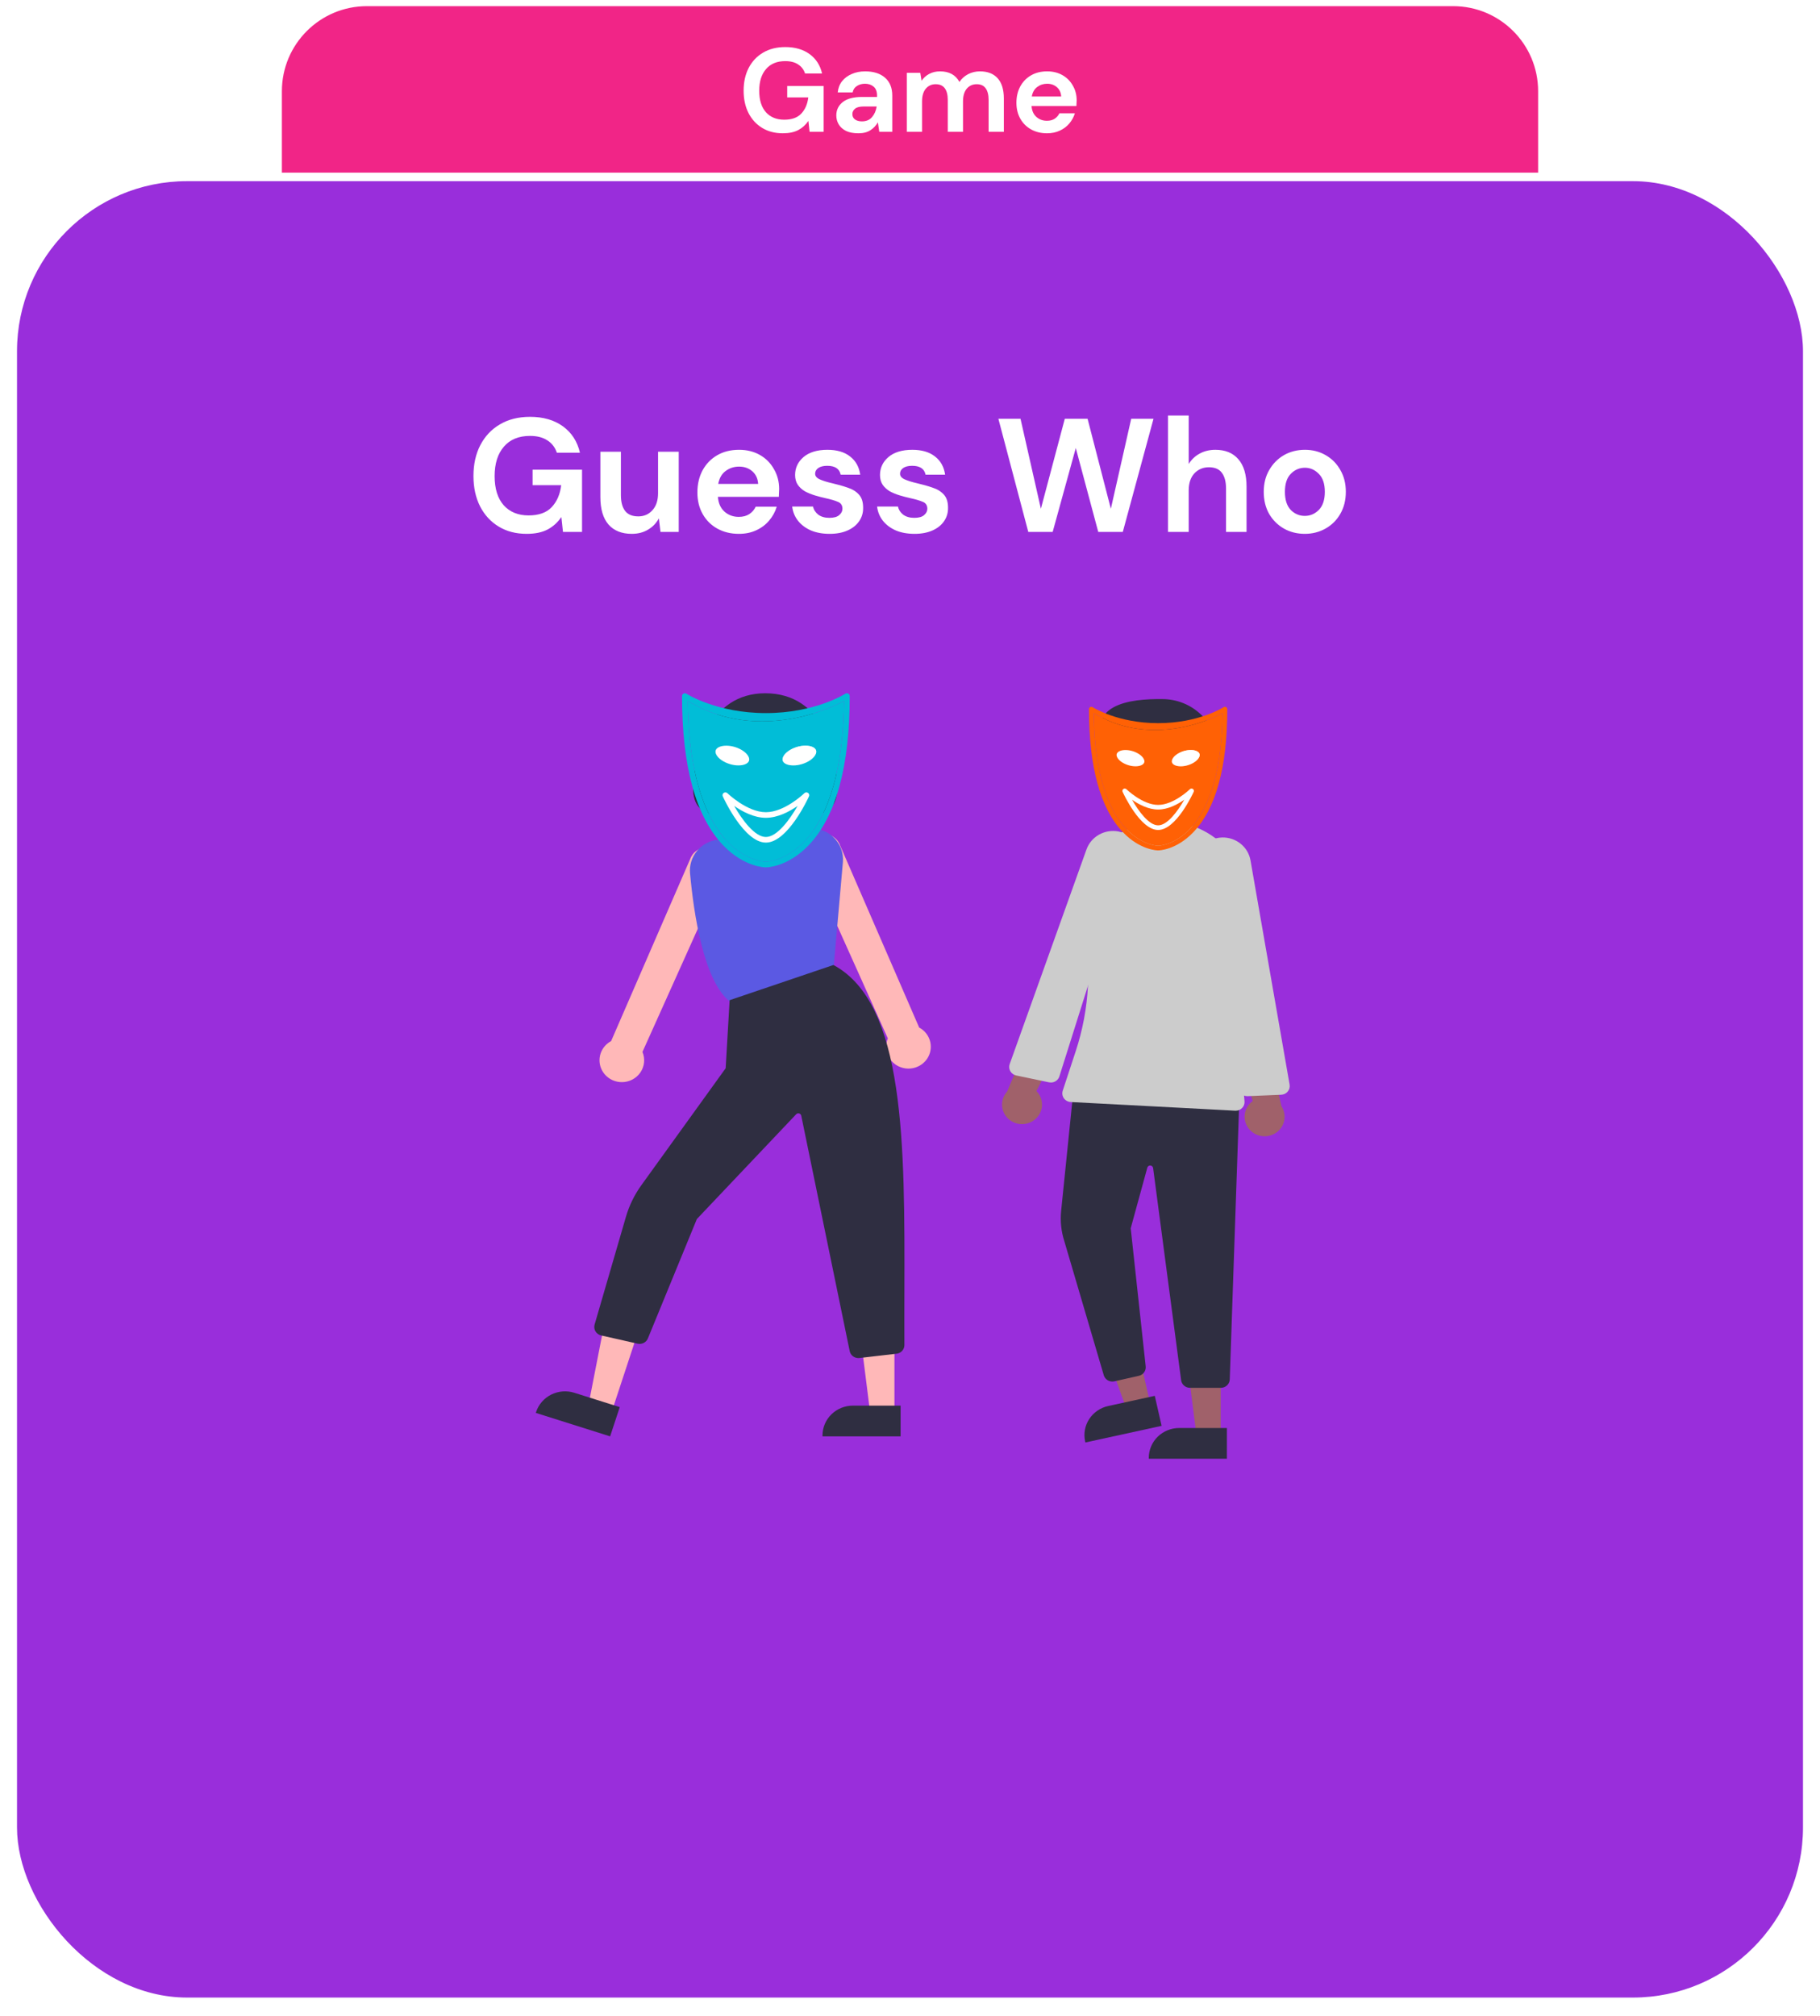 <svg width="214" height="237" viewBox="0 0 214 237" fill="none" xmlns="http://www.w3.org/2000/svg">
<g filter="url(#filter0_d)">
<rect x="2" y="20.299" width="210" height="213.559" rx="20" fill="#992EDB"/>
</g>
<path d="M33.145 10.723C33.145 5.2 37.622 0.723 43.145 0.723H170.856C176.379 0.723 180.856 5.2 180.856 10.723V20.299H33.145V10.723Z" fill="#F12587"/>
<path d="M92.043 15.67C91.119 15.67 90.312 15.46 89.621 15.04C88.93 14.62 88.394 14.037 88.011 13.29C87.628 12.534 87.437 11.657 87.437 10.658C87.437 9.65 87.633 8.763 88.025 7.998C88.426 7.223 88.991 6.621 89.719 6.192C90.456 5.753 91.329 5.534 92.337 5.534C93.485 5.534 94.437 5.809 95.193 6.36C95.949 6.911 96.439 7.671 96.663 8.642H94.661C94.512 8.185 94.241 7.83 93.849 7.578C93.457 7.317 92.953 7.186 92.337 7.186C91.357 7.186 90.601 7.499 90.069 8.124C89.537 8.74 89.271 9.589 89.271 10.672C89.271 11.755 89.532 12.595 90.055 13.192C90.587 13.78 91.306 14.074 92.211 14.074C93.098 14.074 93.765 13.836 94.213 13.36C94.67 12.875 94.946 12.24 95.039 11.456H92.561V10.112H96.845V15.502H95.193L95.053 14.214C94.736 14.681 94.339 15.04 93.863 15.292C93.387 15.544 92.78 15.67 92.043 15.67ZM100.939 15.67C100.342 15.67 99.852 15.577 99.469 15.39C99.087 15.194 98.802 14.937 98.615 14.62C98.428 14.303 98.335 13.953 98.335 13.57C98.335 12.926 98.587 12.403 99.091 12.002C99.595 11.601 100.351 11.4 101.359 11.4H103.123V11.232C103.123 10.756 102.988 10.406 102.717 10.182C102.446 9.958 102.11 9.846 101.709 9.846C101.345 9.846 101.028 9.935 100.757 10.112C100.486 10.28 100.318 10.532 100.253 10.868H98.503C98.55 10.364 98.718 9.925 99.007 9.552C99.306 9.179 99.689 8.894 100.155 8.698C100.622 8.493 101.144 8.39 101.723 8.39C102.712 8.39 103.492 8.637 104.061 9.132C104.63 9.627 104.915 10.327 104.915 11.232V15.502H103.389L103.221 14.382C103.016 14.755 102.726 15.063 102.353 15.306C101.989 15.549 101.518 15.67 100.939 15.67ZM101.345 14.27C101.858 14.27 102.255 14.102 102.535 13.766C102.824 13.43 103.006 13.015 103.081 12.52H101.555C101.079 12.52 100.738 12.609 100.533 12.786C100.328 12.954 100.225 13.164 100.225 13.416C100.225 13.687 100.328 13.897 100.533 14.046C100.738 14.195 101.009 14.27 101.345 14.27ZM106.625 15.502V8.558H108.207L108.361 9.496C108.585 9.16 108.879 8.894 109.243 8.698C109.617 8.493 110.046 8.39 110.531 8.39C111.605 8.39 112.365 8.805 112.813 9.636C113.065 9.253 113.401 8.95 113.821 8.726C114.251 8.502 114.717 8.39 115.221 8.39C116.127 8.39 116.822 8.661 117.307 9.202C117.793 9.743 118.035 10.537 118.035 11.582V15.502H116.243V11.75C116.243 11.153 116.127 10.695 115.893 10.378C115.669 10.061 115.319 9.902 114.843 9.902C114.358 9.902 113.966 10.079 113.667 10.434C113.378 10.789 113.233 11.283 113.233 11.918V15.502H111.441V11.75C111.441 11.153 111.325 10.695 111.091 10.378C110.858 10.061 110.499 9.902 110.013 9.902C109.537 9.902 109.15 10.079 108.851 10.434C108.562 10.789 108.417 11.283 108.417 11.918V15.502H106.625ZM123.111 15.67C122.411 15.67 121.79 15.521 121.249 15.222C120.707 14.923 120.283 14.503 119.975 13.962C119.667 13.421 119.513 12.795 119.513 12.086C119.513 11.367 119.662 10.728 119.961 10.168C120.269 9.608 120.689 9.174 121.221 8.866C121.762 8.549 122.397 8.39 123.125 8.39C123.806 8.39 124.408 8.539 124.931 8.838C125.453 9.137 125.859 9.547 126.149 10.07C126.447 10.583 126.597 11.157 126.597 11.792C126.597 11.895 126.592 12.002 126.583 12.114C126.583 12.226 126.578 12.343 126.569 12.464H121.291C121.328 13.005 121.515 13.43 121.851 13.738C122.196 14.046 122.611 14.2 123.097 14.2C123.461 14.2 123.764 14.121 124.007 13.962C124.259 13.794 124.445 13.579 124.567 13.318H126.387C126.256 13.757 126.037 14.158 125.729 14.522C125.43 14.877 125.057 15.157 124.609 15.362C124.17 15.567 123.671 15.67 123.111 15.67ZM123.125 9.846C122.686 9.846 122.299 9.972 121.963 10.224C121.627 10.467 121.412 10.84 121.319 11.344H124.777C124.749 10.887 124.581 10.523 124.273 10.252C123.965 9.981 123.582 9.846 123.125 9.846Z" fill="white"/>
<path d="M61.921 62.765C60.667 62.765 59.571 62.48 58.634 61.91C57.697 61.34 56.968 60.548 56.449 59.535C55.93 58.509 55.67 57.318 55.67 55.963C55.67 54.595 55.936 53.392 56.468 52.353C57.013 51.302 57.779 50.485 58.767 49.902C59.768 49.307 60.952 49.009 62.32 49.009C63.878 49.009 65.17 49.383 66.196 50.13C67.222 50.877 67.887 51.91 68.191 53.227H65.474C65.271 52.606 64.904 52.125 64.372 51.783C63.84 51.428 63.156 51.251 62.32 51.251C60.99 51.251 59.964 51.675 59.242 52.524C58.52 53.36 58.159 54.513 58.159 55.982C58.159 57.451 58.514 58.591 59.223 59.402C59.945 60.2 60.92 60.599 62.149 60.599C63.352 60.599 64.258 60.276 64.866 59.63C65.487 58.971 65.86 58.11 65.987 57.046H62.624V55.222H68.438V62.537H66.196L66.006 60.789C65.575 61.422 65.037 61.91 64.391 62.252C63.745 62.594 62.922 62.765 61.921 62.765ZM74.279 62.765C73.101 62.765 72.189 62.398 71.543 61.663C70.91 60.928 70.593 59.852 70.593 58.433V53.113H73.006V58.205C73.006 59.016 73.171 59.636 73.5 60.067C73.83 60.498 74.349 60.713 75.058 60.713C75.73 60.713 76.281 60.472 76.711 59.991C77.155 59.51 77.376 58.838 77.376 57.977V53.113H79.808V62.537H77.661L77.471 60.941C77.18 61.498 76.756 61.942 76.198 62.271C75.654 62.6 75.014 62.765 74.279 62.765ZM86.884 62.765C85.934 62.765 85.091 62.562 84.357 62.157C83.622 61.752 83.046 61.182 82.628 60.447C82.21 59.712 82.001 58.864 82.001 57.901C82.001 56.926 82.204 56.058 82.609 55.298C83.027 54.538 83.597 53.949 84.319 53.531C85.053 53.1 85.915 52.885 86.903 52.885C87.828 52.885 88.644 53.088 89.354 53.493C90.063 53.898 90.614 54.456 91.007 55.165C91.412 55.862 91.615 56.641 91.615 57.502C91.615 57.641 91.609 57.787 91.596 57.939C91.596 58.091 91.59 58.249 91.577 58.414H84.414C84.465 59.149 84.718 59.725 85.174 60.143C85.642 60.561 86.206 60.77 86.865 60.77C87.359 60.77 87.77 60.662 88.1 60.447C88.442 60.219 88.695 59.928 88.86 59.573H91.33C91.153 60.168 90.855 60.713 90.437 61.207C90.031 61.688 89.525 62.068 88.917 62.347C88.322 62.626 87.644 62.765 86.884 62.765ZM86.903 54.861C86.308 54.861 85.782 55.032 85.326 55.374C84.87 55.703 84.579 56.21 84.452 56.894H89.145C89.107 56.273 88.879 55.779 88.461 55.412C88.043 55.045 87.523 54.861 86.903 54.861ZM97.555 62.765C96.719 62.765 95.985 62.632 95.351 62.366C94.718 62.087 94.211 61.707 93.831 61.226C93.451 60.745 93.223 60.187 93.147 59.554H95.598C95.674 59.921 95.877 60.238 96.206 60.504C96.548 60.757 96.985 60.884 97.517 60.884C98.049 60.884 98.436 60.776 98.676 60.561C98.93 60.346 99.056 60.099 99.056 59.82C99.056 59.415 98.879 59.142 98.524 59.003C98.17 58.851 97.676 58.705 97.042 58.566C96.637 58.477 96.225 58.37 95.807 58.243C95.389 58.116 95.003 57.958 94.648 57.768C94.306 57.565 94.028 57.312 93.812 57.008C93.597 56.691 93.489 56.305 93.489 55.849C93.489 55.013 93.819 54.31 94.477 53.74C95.149 53.17 96.086 52.885 97.289 52.885C98.404 52.885 99.291 53.145 99.949 53.664C100.621 54.183 101.02 54.899 101.146 55.811H98.847C98.708 55.114 98.182 54.766 97.27 54.766C96.814 54.766 96.46 54.855 96.206 55.032C95.966 55.209 95.845 55.431 95.845 55.697C95.845 55.976 96.029 56.197 96.396 56.362C96.764 56.527 97.251 56.679 97.859 56.818C98.518 56.97 99.12 57.141 99.664 57.331C100.222 57.508 100.665 57.781 100.994 58.148C101.324 58.503 101.488 59.016 101.488 59.687C101.501 60.27 101.349 60.795 101.032 61.264C100.716 61.733 100.26 62.1 99.664 62.366C99.069 62.632 98.366 62.765 97.555 62.765ZM107.538 62.765C106.702 62.765 105.967 62.632 105.334 62.366C104.7 62.087 104.194 61.707 103.814 61.226C103.434 60.745 103.206 60.187 103.13 59.554H105.581C105.657 59.921 105.859 60.238 106.189 60.504C106.531 60.757 106.968 60.884 107.5 60.884C108.032 60.884 108.418 60.776 108.659 60.561C108.912 60.346 109.039 60.099 109.039 59.82C109.039 59.415 108.861 59.142 108.507 59.003C108.152 58.851 107.658 58.705 107.025 58.566C106.619 58.477 106.208 58.37 105.79 58.243C105.372 58.116 104.985 57.958 104.631 57.768C104.289 57.565 104.01 57.312 103.795 57.008C103.579 56.691 103.472 56.305 103.472 55.849C103.472 55.013 103.801 54.31 104.46 53.74C105.131 53.17 106.068 52.885 107.272 52.885C108.386 52.885 109.273 53.145 109.932 53.664C110.603 54.183 111.002 54.899 111.129 55.811H108.83C108.69 55.114 108.165 54.766 107.253 54.766C106.797 54.766 106.442 54.855 106.189 55.032C105.948 55.209 105.828 55.431 105.828 55.697C105.828 55.976 106.011 56.197 106.379 56.362C106.746 56.527 107.234 56.679 107.842 56.818C108.5 56.97 109.102 57.141 109.647 57.331C110.204 57.508 110.647 57.781 110.977 58.148C111.306 58.503 111.471 59.016 111.471 59.687C111.483 60.27 111.331 60.795 111.015 61.264C110.698 61.733 110.242 62.1 109.647 62.366C109.051 62.632 108.348 62.765 107.538 62.765ZM120.907 62.537L117.392 49.237H119.995L122.389 59.82L125.201 49.237H127.88L130.616 59.82L133.01 49.237H135.632L132.022 62.537H129.134L126.493 52.676L123.776 62.537H120.907ZM137.338 62.537V48.857H139.77V54.557C140.087 54.038 140.511 53.632 141.043 53.341C141.588 53.037 142.208 52.885 142.905 52.885C144.07 52.885 144.97 53.252 145.603 53.987C146.249 54.722 146.572 55.798 146.572 57.217V62.537H144.159V57.445C144.159 56.634 143.994 56.014 143.665 55.583C143.348 55.152 142.842 54.937 142.145 54.937C141.461 54.937 140.891 55.178 140.435 55.659C139.992 56.14 139.77 56.812 139.77 57.673V62.537H137.338ZM153.42 62.765C152.508 62.765 151.684 62.556 150.95 62.138C150.228 61.72 149.651 61.144 149.221 60.409C148.803 59.662 148.594 58.8 148.594 57.825C148.594 56.85 148.809 55.995 149.24 55.26C149.67 54.513 150.247 53.93 150.969 53.512C151.703 53.094 152.527 52.885 153.439 52.885C154.338 52.885 155.149 53.094 155.871 53.512C156.605 53.93 157.182 54.513 157.6 55.26C158.03 55.995 158.246 56.85 158.246 57.825C158.246 58.8 158.03 59.662 157.6 60.409C157.182 61.144 156.605 61.72 155.871 62.138C155.136 62.556 154.319 62.765 153.42 62.765ZM153.42 60.656C154.053 60.656 154.604 60.422 155.073 59.953C155.541 59.472 155.776 58.762 155.776 57.825C155.776 56.888 155.541 56.185 155.073 55.716C154.604 55.235 154.059 54.994 153.439 54.994C152.793 54.994 152.235 55.235 151.767 55.716C151.311 56.185 151.083 56.888 151.083 57.825C151.083 58.762 151.311 59.472 151.767 59.953C152.235 60.422 152.786 60.656 153.42 60.656Z" fill="white"/>
<path d="M98.451 92.655C98.451 96.675 94.654 96.067 89.972 96.067C85.288 96.067 81.492 96.675 81.492 92.655C81.492 88.635 83.347 81.51 89.972 81.51C96.825 81.51 98.451 88.635 98.451 92.655Z" fill="#2F2E41"/>
<path d="M71.895 166.086L69.185 165.231L71.265 154.586L75.266 155.849L71.895 166.086Z" fill="#FFB8B8"/>
<path d="M71.74 168.877L63 166.118L63.036 166.01C63.18 165.573 63.41 165.167 63.714 164.817C64.018 164.467 64.39 164.179 64.807 163.969C65.225 163.76 65.681 163.633 66.149 163.595C66.617 163.558 67.087 163.612 67.534 163.753L67.534 163.753L72.873 165.438L71.74 168.877Z" fill="#2F2E41"/>
<path d="M105.171 166.176L102.323 166.176L100.968 155.42H105.171L105.171 166.176Z" fill="#FFB8B8"/>
<path d="M105.895 168.877L96.712 168.877V168.763C96.712 168.304 96.804 167.849 96.984 167.424C97.164 166.999 97.427 166.614 97.759 166.289C98.091 165.964 98.485 165.706 98.918 165.53C99.352 165.354 99.817 165.264 100.286 165.264H100.287L105.895 165.264L105.895 168.877Z" fill="#2F2E41"/>
<path d="M106.814 125.639C106.383 125.638 105.959 125.533 105.578 125.334C105.198 125.134 104.874 124.846 104.635 124.495C104.396 124.144 104.249 123.74 104.207 123.32C104.165 122.899 104.229 122.476 104.394 122.085L94.827 100.8C94.732 100.544 94.689 100.273 94.701 100.001C94.713 99.73 94.781 99.463 94.899 99.217C95.017 98.971 95.184 98.75 95.389 98.567C95.595 98.384 95.836 98.243 96.098 98.152C96.359 98.061 96.637 98.022 96.914 98.036C97.192 98.051 97.463 98.119 97.714 98.237C97.964 98.355 98.188 98.52 98.373 98.723C98.557 98.926 98.699 99.163 98.79 99.42L108.08 120.814C108.194 120.874 108.304 120.942 108.407 121.018C108.689 121.228 108.925 121.491 109.1 121.792C109.276 122.093 109.388 122.425 109.429 122.77C109.47 123.114 109.439 123.463 109.339 123.795C109.239 124.127 109.071 124.437 108.846 124.704C108.599 124.997 108.288 125.233 107.937 125.394C107.586 125.556 107.202 125.639 106.814 125.639Z" fill="#FFB8B8"/>
<path d="M73.122 127.23C72.734 127.231 72.351 127.148 71.999 126.986C71.648 126.824 71.338 126.589 71.091 126.296C70.865 126.028 70.698 125.719 70.598 125.387C70.497 125.054 70.467 124.706 70.508 124.361C70.549 124.017 70.66 123.684 70.836 123.383C71.012 123.083 71.247 122.819 71.529 122.61C71.633 122.534 71.742 122.465 71.856 122.406L81.15 101.005C81.241 100.749 81.383 100.513 81.568 100.31C81.753 100.108 81.977 99.944 82.227 99.827C82.477 99.71 82.748 99.642 83.025 99.628C83.301 99.614 83.578 99.653 83.839 99.744C84.1 99.835 84.341 99.975 84.546 100.158C84.751 100.34 84.918 100.56 85.036 100.805C85.155 101.051 85.222 101.316 85.235 101.587C85.248 101.858 85.206 102.129 85.112 102.385L75.542 123.677C75.707 124.067 75.772 124.491 75.73 124.911C75.688 125.332 75.541 125.735 75.302 126.087C75.062 126.438 74.738 126.726 74.358 126.926C73.978 127.125 73.553 127.23 73.122 127.23Z" fill="#FFB8B8"/>
<path d="M89.94 96.06C93.091 96.06 95.646 93.559 95.646 90.473C95.646 87.388 93.091 84.887 89.94 84.887C86.789 84.887 84.234 87.388 84.234 90.473C84.234 93.559 86.789 96.06 89.94 96.06Z" fill="#FFB8B8"/>
<path d="M85.88 117.801L85.833 117.765C82.721 115.359 81.556 107.285 81.138 102.686C81.048 101.74 81.338 100.797 81.946 100.056C82.554 99.316 83.433 98.836 84.395 98.719L94.91 97.416C95.464 97.347 96.027 97.401 96.557 97.573C97.087 97.744 97.571 98.03 97.973 98.409C98.376 98.787 98.687 99.249 98.883 99.761C99.08 100.273 99.157 100.821 99.109 101.366L97.978 114.236L85.88 117.801Z" fill="#5B59E3"/>
<path d="M100.932 159.672C100.691 159.673 100.457 159.591 100.27 159.441C100.083 159.291 99.956 159.083 99.909 158.851L94.212 131.172C94.199 131.111 94.17 131.054 94.127 131.008C94.084 130.962 94.029 130.929 93.968 130.912C93.907 130.894 93.842 130.893 93.781 130.909C93.719 130.925 93.663 130.958 93.619 131.002L81.938 143.326L76.189 157.34C76.1 157.573 75.928 157.766 75.705 157.884C75.481 158.001 75.222 158.036 74.975 157.98L70.684 157.011C70.546 156.979 70.416 156.921 70.302 156.839C70.187 156.757 70.091 156.653 70.019 156.534C69.947 156.414 69.901 156.282 69.883 156.144C69.865 156.006 69.875 155.866 69.914 155.733L73.595 143.074C73.983 141.736 74.6 140.473 75.419 139.338L85.325 125.597L85.792 117.593L97.995 113.457L98.04 113.481C106.43 118.027 106.388 134.501 106.343 151.943C106.338 153.978 106.333 156.083 106.342 158.139C106.344 158.392 106.249 158.637 106.077 158.825C105.904 159.014 105.666 159.133 105.409 159.16L101.047 159.666C101.009 159.67 100.97 159.672 100.932 159.672Z" fill="#2F2E41"/>
<path d="M83.348 89.926H85.604L86.6 87.196L86.799 89.926H87.878L88.459 88.333L88.575 89.926H96.589C96.589 88.357 95.953 86.853 94.82 85.744C93.688 84.635 92.151 84.012 90.549 84.012H89.388C87.786 84.012 86.249 84.635 85.117 85.744C83.984 86.853 83.348 88.357 83.348 89.926Z" fill="#2F2E41"/>
<path d="M90.053 101.981C90.156 101.981 92.607 101.952 95.06 99.401C98.279 96.051 99.912 90.143 99.912 81.84C99.912 81.718 99.843 81.606 99.733 81.549C99.624 81.491 99.491 81.498 99.388 81.565C99.352 81.588 95.835 83.84 90.053 83.84C84.286 83.84 80.753 81.588 80.718 81.565C80.615 81.498 80.481 81.492 80.373 81.549C80.263 81.606 80.194 81.718 80.194 81.84C80.194 90.143 81.827 96.051 85.047 99.401C87.499 101.952 89.95 101.981 90.053 101.981ZM89.603 84.808C94.344 84.808 98.024 83.064 99.234 82.419C99.14 92.097 96.682 96.722 94.612 98.902C92.378 101.256 90.116 101.319 90.053 101.321C89.991 101.319 87.729 101.257 85.493 98.902C83.425 96.722 80.966 92.097 80.871 82.418C82.082 83.064 84.861 84.808 89.603 84.808Z" fill="#01BDD7"/>
<path d="M89.603 84.808C94.344 84.808 98.024 83.064 99.234 82.419C99.14 92.097 96.682 96.722 94.612 98.902C92.378 101.256 90.116 101.319 90.053 101.321C89.991 101.319 87.729 101.257 85.493 98.902C83.425 96.722 80.966 92.097 80.871 82.418C82.082 83.064 84.861 84.808 89.603 84.808Z" fill="#01BDD7"/>
<path d="M92.054 89.057C92.212 88.624 92.736 88.188 93.424 87.922C93.751 87.794 94.101 87.712 94.436 87.684C95.143 87.623 95.724 87.799 95.915 88.133C95.992 88.27 95.999 88.428 95.935 88.606C95.777 89.04 95.252 89.475 94.565 89.742C94.237 89.869 93.888 89.951 93.553 89.98C92.845 90.041 92.264 89.864 92.074 89.531C91.996 89.394 91.99 89.235 92.054 89.057Z" fill="white"/>
<path d="M92.054 89.057C92.212 88.624 92.736 88.188 93.424 87.922C93.751 87.794 94.101 87.712 94.436 87.684C95.143 87.623 95.724 87.799 95.915 88.133C95.992 88.27 95.999 88.428 95.935 88.606C95.777 89.04 95.252 89.475 94.565 89.742C94.237 89.869 93.888 89.951 93.553 89.98C92.845 90.041 92.264 89.864 92.074 89.531C91.996 89.394 91.99 89.235 92.054 89.057Z" fill="url(#paint0_linear)"/>
<path d="M84.172 88.606C84.108 88.428 84.114 88.269 84.192 88.133C84.383 87.799 84.963 87.623 85.671 87.683C86.005 87.712 86.356 87.795 86.684 87.922C87.371 88.189 87.895 88.624 88.053 89.057C88.117 89.235 88.111 89.394 88.033 89.531C87.843 89.865 87.262 90.041 86.554 89.98C86.22 89.951 85.87 89.869 85.542 89.741C84.854 89.475 84.329 89.039 84.172 88.606Z" fill="white"/>
<path d="M90.054 99.066C92.624 99.066 95.023 93.849 95.124 93.626C95.189 93.481 95.14 93.31 95.006 93.22C94.872 93.13 94.692 93.147 94.577 93.259C94.554 93.281 92.269 95.493 90.054 95.493C87.844 95.493 85.555 93.281 85.532 93.259C85.417 93.147 85.236 93.13 85.102 93.22C84.968 93.31 84.919 93.481 84.985 93.626C85.086 93.849 87.484 99.066 90.054 99.066ZM90.054 96.153C91.455 96.153 92.83 95.417 93.783 94.755C92.855 96.369 91.378 98.406 90.054 98.406C88.73 98.406 87.254 96.369 86.326 94.754C87.279 95.417 88.653 96.153 90.054 96.153Z" fill="white"/>
<path d="M130.161 88.562C131.79 91.698 133.073 94.931 136.666 94.931C138.391 94.931 140.045 94.26 141.265 93.066C142.485 91.872 143.171 90.252 143.171 88.562C143.171 86.873 142.485 85.253 141.265 84.059C140.045 82.865 138.391 82.194 136.666 82.194C133.015 82.149 127.13 82.727 130.161 88.562Z" fill="#2F2E41"/>
<path d="M135.273 165.157L132.494 165.763L128.781 155.553L132.884 154.658L135.273 165.157Z" fill="#A0616A"/>
<path d="M136.585 167.64L127.622 169.596L127.596 169.485C127.494 169.037 127.483 168.573 127.564 168.12C127.645 167.667 127.817 167.235 128.068 166.847C128.32 166.459 128.647 166.123 129.032 165.859C129.416 165.595 129.849 165.408 130.308 165.308L130.308 165.308L135.782 164.113L136.585 167.64Z" fill="#2F2E41"/>
<path d="M143.533 168.805H140.685L139.33 158.049L143.534 158.049L143.533 168.805Z" fill="#A0616A"/>
<path d="M144.261 171.508L135.078 171.508V171.394C135.078 170.935 135.171 170.48 135.35 170.055C135.53 169.63 135.793 169.245 136.125 168.92C136.457 168.595 136.851 168.337 137.285 168.161C137.718 167.985 138.183 167.895 138.653 167.895H138.653L144.262 167.895L144.261 171.508Z" fill="#2F2E41"/>
<path d="M143.552 163.169H139.917C139.664 163.168 139.421 163.078 139.23 162.915C139.04 162.753 138.916 162.528 138.881 162.284L135.586 137.328C135.575 137.25 135.537 137.178 135.478 137.124C135.419 137.07 135.343 137.038 135.263 137.033C135.183 137.029 135.103 137.051 135.038 137.097C134.972 137.143 134.925 137.209 134.904 137.286L132.952 144.412L134.712 160.641C134.742 160.891 134.676 161.144 134.528 161.349C134.38 161.555 134.159 161.7 133.908 161.757L131.025 162.408C130.769 162.465 130.5 162.425 130.272 162.298C130.044 162.17 129.873 161.964 129.793 161.719L125.15 145.941C124.776 144.784 124.647 143.565 124.772 142.359L126.224 128.135L126.335 128.14L145.731 129.055L144.597 162.181C144.588 162.446 144.474 162.698 144.279 162.882C144.084 163.067 143.823 163.17 143.552 163.169Z" fill="#2F2E41"/>
<path d="M136.346 95.054C139.498 95.054 142.052 92.553 142.052 89.468C142.052 86.382 139.498 83.881 136.346 83.881C133.195 83.881 130.641 86.382 130.641 89.468C130.641 92.553 133.195 95.054 136.346 95.054Z" fill="#A0616A"/>
<path d="M145.294 130.588C145.275 130.588 145.256 130.587 145.237 130.586L125.898 129.568C125.739 129.56 125.583 129.516 125.443 129.439C125.304 129.363 125.184 129.256 125.093 129.127C125.003 128.998 124.943 128.85 124.92 128.695C124.897 128.54 124.91 128.382 124.96 128.233L126.49 123.579C128.129 118.59 128.409 113.268 127.302 108.14C127.013 106.798 127.019 105.411 127.32 104.072C127.621 102.733 128.211 101.472 129.051 100.373C129.876 99.29 130.928 98.392 132.136 97.739C133.344 97.086 134.681 96.694 136.057 96.587H136.057C136.152 96.58 136.247 96.573 136.342 96.567C137.798 96.483 139.254 96.718 140.605 97.255C141.956 97.792 143.168 98.618 144.152 99.671C145.135 100.725 145.866 101.981 146.292 103.346C146.717 104.712 146.825 106.153 146.609 107.565L145.26 116.43L146.335 129.482C146.347 129.623 146.329 129.765 146.282 129.898C146.235 130.032 146.16 130.154 146.062 130.258C145.964 130.362 145.845 130.445 145.713 130.502C145.581 130.558 145.438 130.588 145.294 130.588Z" fill="#CCCCCC"/>
<path d="M121.499 131.765C121.782 131.578 122.019 131.332 122.195 131.045C122.37 130.758 122.479 130.437 122.514 130.104C122.548 129.772 122.508 129.436 122.396 129.12C122.284 128.804 122.102 128.516 121.864 128.276L125.588 121.012L121.304 121.508L118.424 128.331C118.04 128.749 117.825 129.291 117.821 129.854C117.818 130.417 118.025 130.962 118.404 131.385C118.783 131.809 119.307 132.081 119.878 132.151C120.448 132.221 121.025 132.084 121.499 131.765H121.499Z" fill="#A0616A"/>
<path d="M147.063 132.949C146.816 132.718 146.624 132.437 146.5 132.125C146.376 131.814 146.324 131.479 146.346 131.145C146.369 130.812 146.465 130.487 146.63 130.194C146.795 129.901 147.023 129.647 147.298 129.45L144.867 121.678L149.006 122.868L150.68 130.066C150.988 130.542 151.107 131.111 151.015 131.667C150.923 132.222 150.625 132.726 150.179 133.081C149.733 133.436 149.17 133.619 148.595 133.595C148.021 133.571 147.476 133.341 147.063 132.949V132.949Z" fill="#A0616A"/>
<path d="M146.661 128.878C146.407 128.879 146.162 128.789 145.971 128.625C145.781 128.461 145.658 128.235 145.626 127.989L143.691 113.699L140.605 102.533C140.474 102.061 140.455 101.566 140.549 101.085C140.642 100.605 140.846 100.152 141.145 99.76C141.443 99.368 141.829 99.048 142.272 98.823C142.716 98.599 143.206 98.476 143.705 98.464C144.496 98.447 145.267 98.709 145.878 99.201C146.489 99.693 146.899 100.384 147.035 101.147L151.634 127.519C151.658 127.663 151.652 127.809 151.614 127.95C151.577 128.091 151.509 128.222 151.416 128.335C151.323 128.448 151.206 128.54 151.073 128.606C150.941 128.671 150.795 128.708 150.647 128.714L146.706 128.877C146.691 128.878 146.676 128.878 146.661 128.878Z" fill="#CCCCCC"/>
<path d="M123.571 127.274C123.496 127.274 123.421 127.266 123.348 127.251L119.49 126.446C119.345 126.415 119.208 126.355 119.089 126.269C118.969 126.183 118.87 126.073 118.797 125.946C118.724 125.819 118.68 125.679 118.667 125.534C118.654 125.389 118.673 125.243 118.722 125.106L127.757 99.857C128.022 99.127 128.545 98.514 129.231 98.129C129.917 97.744 130.721 97.612 131.498 97.756C131.988 97.85 132.45 98.051 132.849 98.345C133.248 98.639 133.574 99.018 133.801 99.454C134.029 99.889 134.152 100.369 134.163 100.858C134.173 101.347 134.069 101.831 133.86 102.275L128.906 112.794L124.565 126.552C124.5 126.761 124.369 126.944 124.19 127.074C124.011 127.204 123.794 127.274 123.571 127.274Z" fill="#CCCCCC"/>
<path d="M130.291 86.312C131.595 87.192 133.142 87.66 134.726 87.654C134.161 88.037 133.518 88.296 132.841 88.413C134.947 88.855 137.122 88.867 139.233 88.448C139.702 88.375 140.155 88.222 140.571 87.998C140.778 87.885 140.959 87.73 141.101 87.544C141.244 87.357 141.344 87.144 141.397 86.917C141.537 86.132 140.913 85.42 140.264 84.939C139.271 84.215 138.126 83.716 136.911 83.479C135.697 83.241 134.444 83.271 133.243 83.566C132.458 83.764 131.673 84.1 131.163 84.716C130.654 85.333 130.503 86.284 130.988 86.919L130.291 86.312Z" fill="#2F2E41"/>
<path d="M136.176 99.985C136.261 99.985 138.282 99.961 140.305 97.857C142.96 95.094 144.307 90.222 144.307 83.374C144.307 83.273 144.25 83.181 144.159 83.134C144.069 83.086 143.96 83.091 143.874 83.147C143.845 83.166 140.944 85.024 136.176 85.024C131.419 85.024 128.506 83.166 128.477 83.147C128.392 83.092 128.282 83.087 128.192 83.134C128.101 83.181 128.045 83.273 128.045 83.374C128.045 90.222 129.392 95.094 132.047 97.857C134.069 99.961 136.091 99.985 136.176 99.985ZM135.804 85.822C139.715 85.822 142.75 84.383 143.748 83.851C143.67 91.834 141.642 95.647 139.936 97.445C138.093 99.387 136.227 99.439 136.176 99.44C136.124 99.439 134.259 99.388 132.415 97.445C130.709 95.647 128.681 91.834 128.603 83.851C129.602 84.383 131.894 85.822 135.804 85.822Z" fill="#FF6105"/>
<path d="M135.804 85.822C139.715 85.822 142.75 84.383 143.748 83.851C143.67 91.834 141.642 95.647 139.936 97.445C138.093 99.387 136.227 99.439 136.176 99.44C136.124 99.439 134.259 99.388 132.415 97.445C130.709 95.647 128.681 91.834 128.603 83.851C129.602 84.383 131.894 85.822 135.804 85.822Z" fill="#FF6105"/>
<path d="M137.825 89.326C137.956 88.968 138.388 88.609 138.955 88.389C139.225 88.284 139.514 88.216 139.79 88.193C140.373 88.142 140.852 88.288 141.01 88.564C141.074 88.676 141.079 88.807 141.026 88.954C140.896 89.311 140.463 89.67 139.897 89.89C139.626 89.995 139.338 90.063 139.062 90.087C138.478 90.137 137.999 89.991 137.842 89.716C137.778 89.604 137.772 89.472 137.825 89.326Z" fill="white"/>
<path d="M137.825 89.326C137.956 88.968 138.388 88.609 138.955 88.389C139.225 88.284 139.514 88.216 139.79 88.193C140.373 88.142 140.852 88.288 141.01 88.564C141.074 88.676 141.079 88.807 141.026 88.954C140.896 89.311 140.463 89.67 139.897 89.89C139.626 89.995 139.338 90.063 139.062 90.087C138.478 90.137 137.999 89.991 137.842 89.716C137.778 89.604 137.772 89.472 137.825 89.326Z" fill="url(#paint1_linear)"/>
<path d="M131.325 88.953C131.272 88.807 131.278 88.676 131.342 88.564C131.499 88.288 131.978 88.142 132.562 88.193C132.837 88.216 133.126 88.284 133.397 88.389C133.963 88.609 134.396 88.968 134.526 89.325C134.579 89.472 134.574 89.604 134.509 89.717C134.353 89.991 133.874 90.137 133.29 90.087C133.014 90.063 132.726 89.995 132.455 89.89C131.888 89.67 131.455 89.311 131.325 88.953Z" fill="white"/>
<path d="M136.177 97.582C138.297 97.582 140.275 93.279 140.358 93.096C140.412 92.976 140.372 92.835 140.261 92.761C140.151 92.686 140.002 92.7 139.907 92.793C139.888 92.811 138.004 94.635 136.177 94.635C134.354 94.635 132.466 92.811 132.448 92.793C132.353 92.7 132.204 92.686 132.093 92.761C131.983 92.835 131.942 92.976 131.997 93.096C132.08 93.279 134.058 97.582 136.177 97.582ZM136.177 95.18C137.333 95.18 138.467 94.572 139.252 94.026C138.487 95.358 137.269 97.038 136.177 97.038C135.085 97.038 133.868 95.358 133.103 94.026C133.888 94.572 135.022 95.18 136.177 95.18Z" fill="white"/>
<defs>
<filter id="filter0_d" x="0" y="19.299" width="214" height="217.559" filterUnits="userSpaceOnUse" color-interpolation-filters="sRGB">
<feFlood flood-opacity="0" result="BackgroundImageFix"/>
<feColorMatrix in="SourceAlpha" type="matrix" values="0 0 0 0 0 0 0 0 0 0 0 0 0 0 0 0 0 0 127 0"/>
<feOffset dy="1"/>
<feGaussianBlur stdDeviation="1"/>
<feColorMatrix type="matrix" values="0 0 0 0 0.059 0 0 0 0 0.059 0 0 0 0 0.059 0 0 0 0.1 0"/>
<feBlend mode="normal" in2="BackgroundImageFix" result="effect1_dropShadow"/>
<feBlend mode="normal" in="SourceGraphic" in2="effect1_dropShadow" result="shape"/>
</filter>
<linearGradient id="paint0_linear" x1="93.994" y1="87.012" x2="93.994" y2="90.652" gradientUnits="userSpaceOnUse">
<stop stop-color="white"/>
<stop offset="1" stop-color="white" stop-opacity="0"/>
</linearGradient>
<linearGradient id="paint1_linear" x1="139.426" y1="87.639" x2="139.426" y2="90.641" gradientUnits="userSpaceOnUse">
<stop stop-color="white"/>
<stop offset="1" stop-color="white" stop-opacity="0"/>
</linearGradient>
</defs>
</svg>
